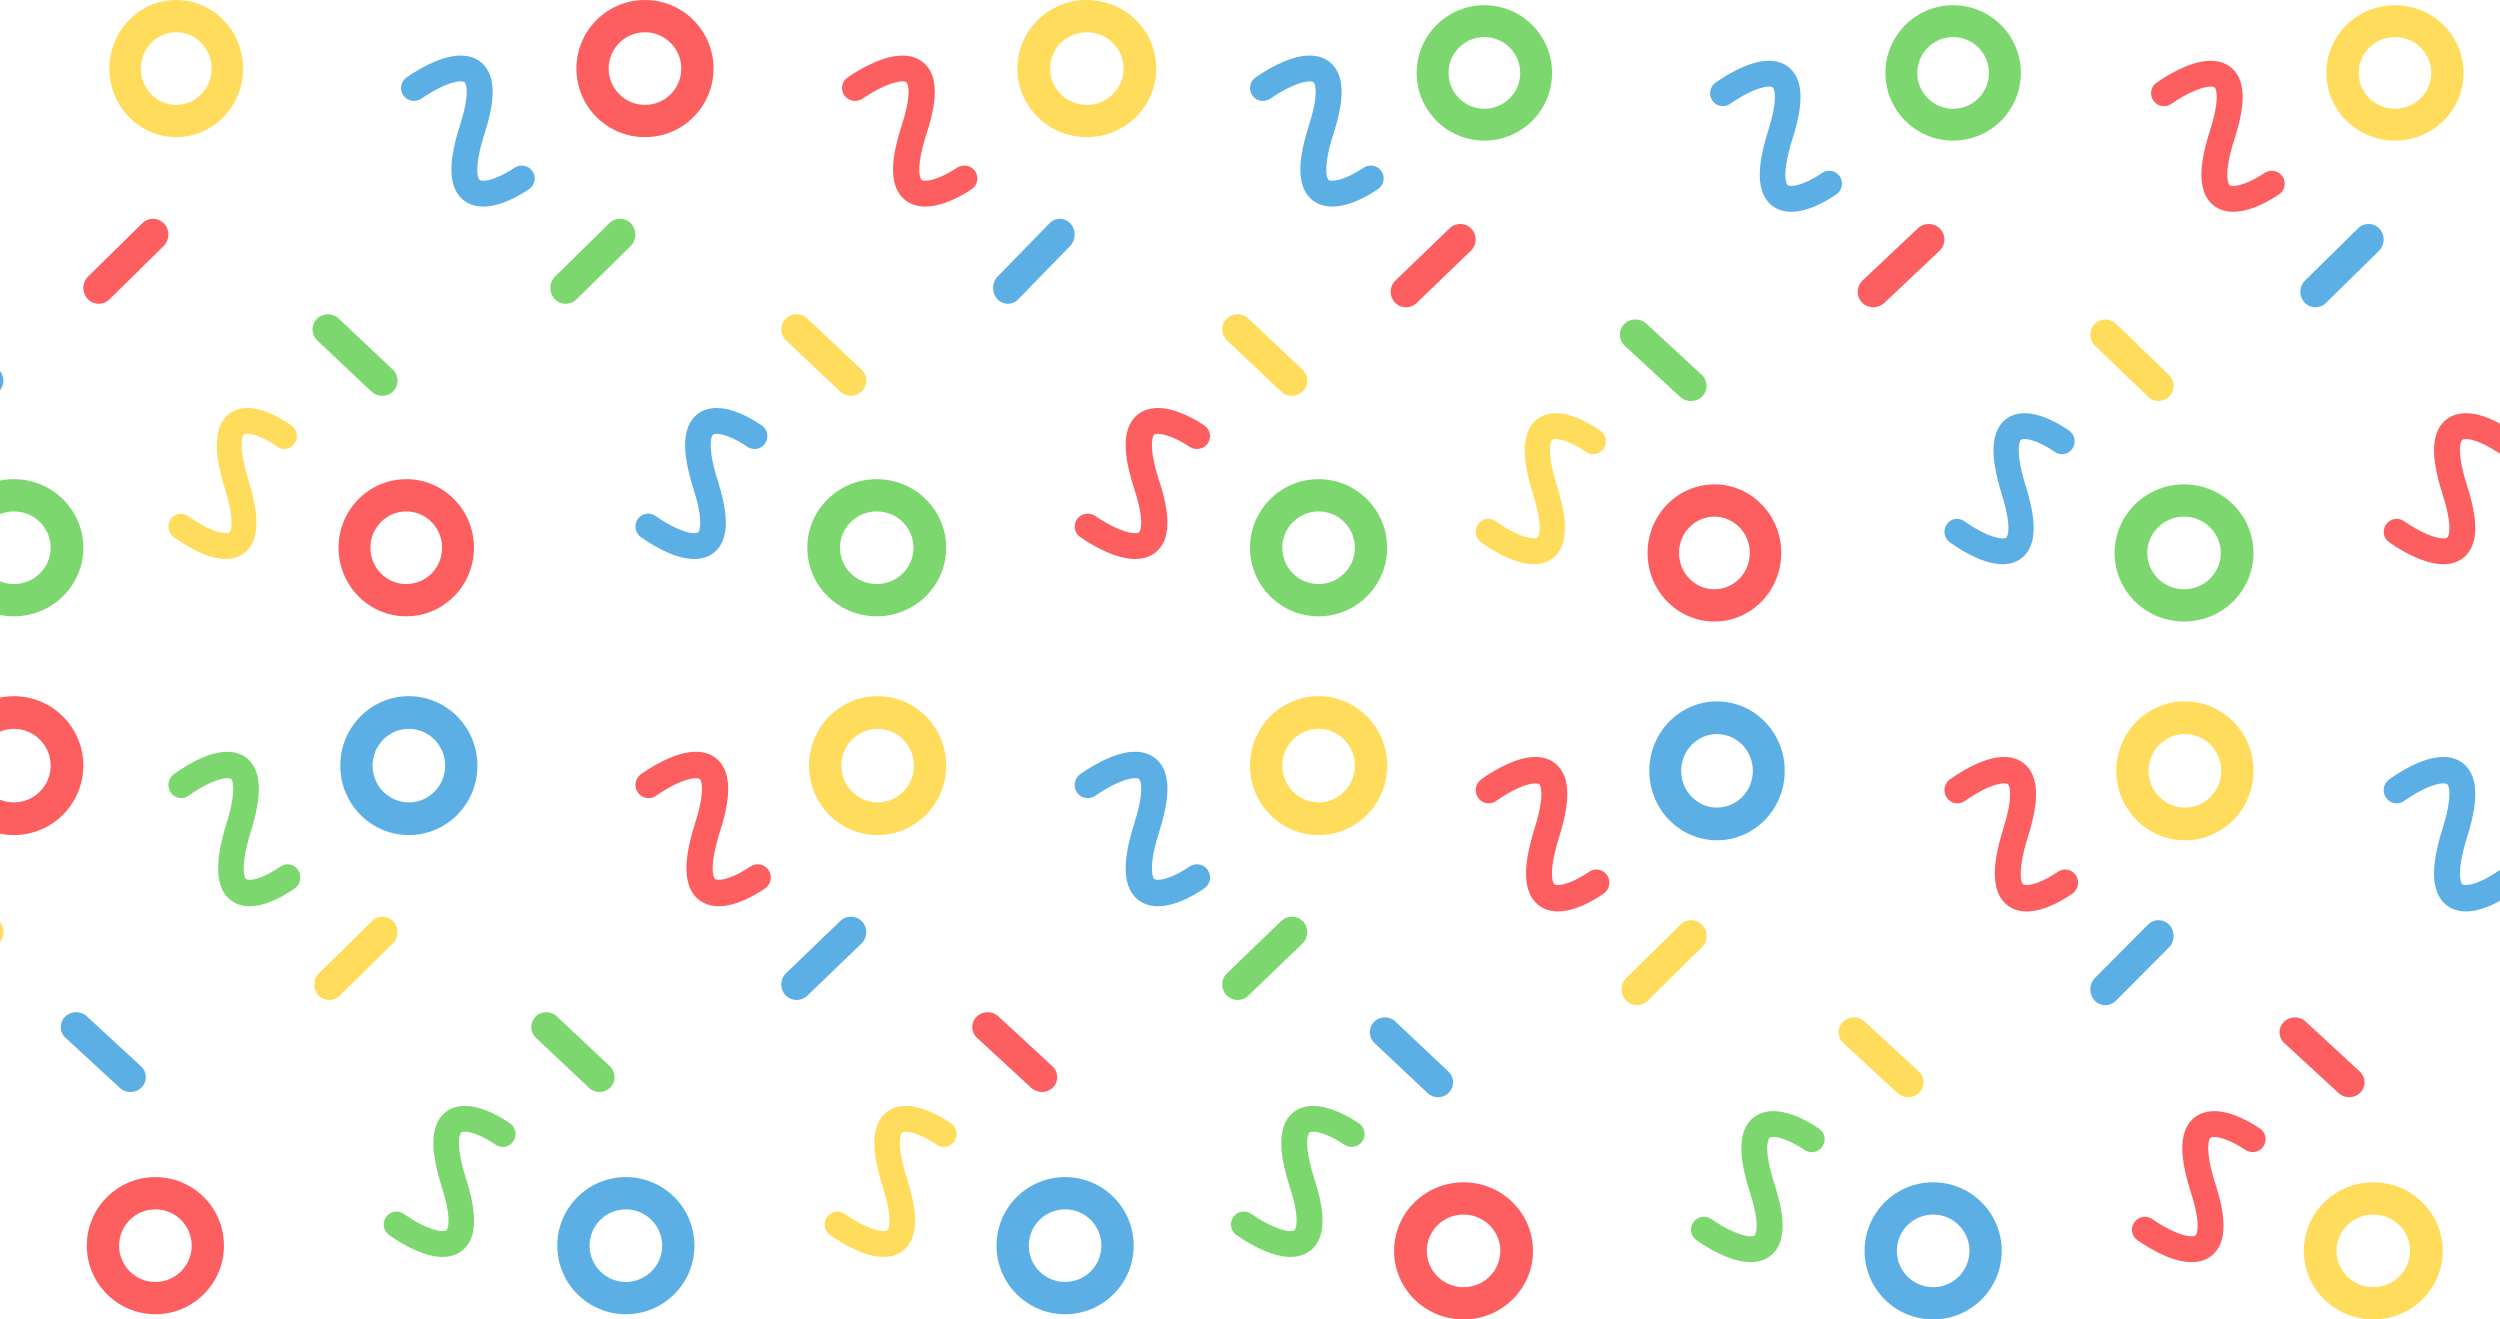 <svg width="1440" height="760" viewBox="0 0 1440 760" fill="none" xmlns="http://www.w3.org/2000/svg">
<path fill-rule="evenodd" clip-rule="evenodd" d="M50.455 172.177C53.838 175.822 59.45 175.955 62.991 172.473L94.258 141.728C97.799 138.246 97.927 132.468 94.545 128.823C91.162 125.178 85.55 125.045 82.009 128.527L50.742 159.272C47.201 162.754 47.073 168.532 50.455 172.177Z" fill="#FD5F60"/>
<path fill-rule="evenodd" clip-rule="evenodd" d="M101.5 60.412C90.243 60.412 81.118 51.049 81.118 39.5C81.118 27.951 90.243 18.588 101.5 18.588C112.757 18.588 121.882 27.951 121.882 39.5C121.882 51.049 112.757 60.412 101.5 60.412ZM63 39.5C63 61.315 80.237 79 101.5 79C122.763 79 140 61.315 140 39.5C140 17.685 122.763 0 101.5 0C80.237 0 63 17.685 63 39.5Z" fill="#FFDC5B"/>
<path fill-rule="evenodd" clip-rule="evenodd" d="M319.455 172.177C322.838 175.822 328.45 175.955 331.991 172.473L363.258 141.728C366.799 138.246 366.927 132.468 363.545 128.823C360.162 125.178 354.55 125.045 351.009 128.527L319.742 159.272C316.201 162.754 316.073 168.532 319.455 172.177Z" fill="#7CD86E"/>
<path fill-rule="evenodd" clip-rule="evenodd" d="M289.637 116.811C295.036 114.884 300.365 111.915 304.73 108.959C308.14 106.648 309.026 102.02 306.708 98.62C304.39 95.221 299.746 94.338 296.336 96.648C292.689 99.118 288.495 101.409 284.605 102.797C280.446 104.28 277.899 104.282 276.778 103.908C276.421 103.789 276.238 103.651 276.044 103.378C275.79 103.023 275.299 102.099 275.062 100.087C274.567 95.88 275.365 88.55 279.177 76.702C283.199 64.197 284.645 54.388 283.264 47.043C282.545 43.215 280.996 39.737 278.342 37.03C275.662 34.295 272.36 32.864 269.055 32.301C262.847 31.243 256.105 33.137 250.527 35.458C244.699 37.883 238.927 41.294 234.178 44.615C230.803 46.976 229.987 51.618 232.355 54.982C234.724 58.347 239.381 59.16 242.756 56.799C246.874 53.919 251.695 51.101 256.279 49.194C261.113 47.183 264.603 46.643 266.538 46.973C267.305 47.103 267.553 47.321 267.661 47.432C267.796 47.57 268.276 48.134 268.586 49.784C269.265 53.395 268.774 60.289 264.957 72.157C260.928 84.682 259.362 94.443 260.231 101.822C260.676 105.603 261.799 109.096 263.873 112.004C266.007 114.994 268.865 116.966 272.045 118.025C277.997 120.008 284.505 118.641 289.637 116.811Z" fill="#5BAFE4"/>
<path fill-rule="evenodd" clip-rule="evenodd" d="M371.5 60.412C359.951 60.412 350.588 51.049 350.588 39.5C350.588 27.951 359.951 18.588 371.5 18.588C383.049 18.588 392.412 27.951 392.412 39.5C392.412 51.049 383.049 60.412 371.5 60.412ZM332 39.5C332 61.315 349.685 79 371.5 79C393.315 79 411 61.315 411 39.5C411 17.685 393.315 0 371.5 0C349.685 0 332 17.685 332 39.5Z" fill="#FD5F60"/>
<path fill-rule="evenodd" clip-rule="evenodd" d="M574.355 172.177C577.599 175.822 582.983 175.955 586.379 172.473L616.37 141.728C619.766 138.246 619.89 132.468 616.645 128.823C613.401 125.178 608.017 125.045 604.621 128.527L574.63 159.272C571.234 162.754 571.11 168.532 574.355 172.177Z" fill="#5BAFE4"/>
<path fill-rule="evenodd" clip-rule="evenodd" d="M544.398 116.811C549.868 114.884 555.266 111.915 559.687 108.959C563.142 106.648 564.039 102.02 561.691 98.62C559.343 95.221 554.639 94.338 551.184 96.648C547.49 99.118 543.241 101.409 539.301 102.797C535.089 104.28 532.509 104.282 531.373 103.908C531.011 103.789 530.826 103.651 530.629 103.378C530.372 103.023 529.874 102.099 529.634 100.087C529.133 95.88 529.942 88.55 533.802 76.702C537.877 64.197 539.341 54.388 537.943 47.043C537.214 43.215 535.645 39.737 532.957 37.03C530.242 34.295 526.897 32.864 523.549 32.301C517.26 31.243 510.431 33.137 504.781 35.458C498.877 37.883 493.03 41.294 488.219 44.615C484.8 46.976 483.973 51.618 486.373 54.982C488.772 58.347 493.49 59.16 496.909 56.799C501.08 53.919 505.964 51.101 510.607 49.194C515.504 47.183 519.04 46.643 521 46.973C521.777 47.103 522.027 47.321 522.137 47.432C522.274 47.57 522.76 48.134 523.075 49.784C523.762 53.395 523.265 60.289 519.398 72.157C515.317 84.682 513.73 94.443 514.61 101.822C515.061 105.603 516.199 109.096 518.3 112.004C520.461 114.994 523.357 116.966 526.578 118.025C532.608 120.008 539.2 118.641 544.398 116.811Z" fill="#FD5F60"/>
<path fill-rule="evenodd" clip-rule="evenodd" d="M626 60.412C614.305 60.412 604.824 51.049 604.824 39.5C604.824 27.951 614.305 18.588 626 18.588C637.695 18.588 647.176 27.951 647.176 39.5C647.176 51.049 637.695 60.412 626 60.412ZM586 39.5C586 61.315 603.909 79 626 79C648.091 79 666 61.315 666 39.5C666 17.685 648.091 0 626 0C603.909 0 586 17.685 586 39.5Z" fill="#FFDC5B"/>
<path fill-rule="evenodd" clip-rule="evenodd" d="M182.455 183.708C185.838 180.211 191.45 180.084 194.991 183.424L226.258 212.914C229.799 216.254 229.927 221.796 226.545 225.292C223.162 228.789 217.55 228.916 214.009 225.576L182.742 196.086C179.201 192.746 179.073 187.204 182.455 183.708Z" fill="#7CD86E"/>
<path fill-rule="evenodd" clip-rule="evenodd" d="M153.352 237.189C158.541 239.116 163.663 242.085 167.857 245.041C171.135 247.352 171.986 251.98 169.758 255.38C167.531 258.779 163.068 259.662 159.79 257.352C156.286 254.882 152.255 252.591 148.516 251.203C144.52 249.72 142.072 249.718 140.995 250.092C140.651 250.211 140.476 250.349 140.289 250.622C140.045 250.977 139.573 251.901 139.345 253.913C138.869 258.12 139.637 265.45 143.3 277.298C147.165 289.803 148.555 299.612 147.228 306.957C146.536 310.785 145.048 314.263 142.498 316.97C139.922 319.705 136.748 321.136 133.572 321.699C127.606 322.757 121.127 320.863 115.766 318.542C110.165 316.118 104.618 312.706 100.054 309.385C96.81 307.024 96.026 302.382 98.303 299.018C100.579 295.653 105.054 294.84 108.298 297.201C112.256 300.081 116.889 302.899 121.294 304.806C125.94 306.817 129.294 307.357 131.154 307.027C131.891 306.897 132.129 306.679 132.233 306.568C132.363 306.43 132.824 305.866 133.122 304.216C133.774 300.605 133.302 293.711 129.634 281.843C125.762 269.318 124.257 259.557 125.092 252.178C125.52 248.397 126.599 244.904 128.592 241.996C130.643 239.006 133.39 237.034 136.445 235.975C142.166 233.992 148.421 235.359 153.352 237.189Z" fill="#FFDC5B"/>
<path fill-rule="evenodd" clip-rule="evenodd" d="M234 294.588C222.597 294.588 213.353 303.951 213.353 315.5C213.353 327.049 222.597 336.412 234 336.412C245.403 336.412 254.647 327.049 254.647 315.5C254.647 303.951 245.403 294.588 234 294.588ZM195 315.5C195 293.685 212.461 276 234 276C255.539 276 273 293.685 273 315.5C273 337.315 255.539 355 234 355C212.461 355 195 337.315 195 315.5Z" fill="#FD5F60"/>
<path fill-rule="evenodd" clip-rule="evenodd" d="M452.455 183.708C455.838 180.211 461.45 180.084 464.991 183.424L496.258 212.914C499.799 216.254 499.927 221.796 496.545 225.292C493.162 228.789 487.55 228.916 484.009 225.576L452.742 196.086C449.201 192.746 449.073 187.204 452.455 183.708Z" fill="#FFDC5B"/>
<path fill-rule="evenodd" clip-rule="evenodd" d="M423.875 237.189C429.205 239.116 434.464 242.085 438.772 245.041C442.138 247.352 443.013 251.98 440.725 255.38C438.437 258.779 433.854 259.662 430.487 257.352C426.888 254.882 422.748 252.591 418.908 251.203C414.804 249.72 412.29 249.718 411.184 250.092C410.831 250.211 410.651 250.349 410.459 250.622C410.208 250.977 409.724 251.901 409.49 253.913C409.001 258.12 409.789 265.45 413.551 277.298C417.521 289.803 418.948 299.612 417.585 306.957C416.875 310.785 415.347 314.263 412.728 316.97C410.082 319.705 406.823 321.136 403.561 321.699C397.433 322.757 390.779 320.863 385.274 318.542C379.521 316.118 373.824 312.706 369.137 309.385C365.805 307.024 365 302.382 367.338 299.018C369.676 295.653 374.272 294.84 377.603 297.201C381.668 300.081 386.427 302.899 390.951 304.806C395.722 306.817 399.167 307.357 401.077 307.027C401.834 306.897 402.078 306.679 402.185 306.568C402.318 306.43 402.792 305.866 403.098 304.216C403.768 300.605 403.284 293.711 399.516 281.843C395.539 269.318 393.994 259.557 394.851 252.178C395.291 248.397 396.399 244.904 398.446 241.996C400.552 239.006 403.374 237.034 406.512 235.975C412.387 233.992 418.811 235.359 423.875 237.189Z" fill="#5BAFE4"/>
<path fill-rule="evenodd" clip-rule="evenodd" d="M505 294.588C493.305 294.588 483.824 303.951 483.824 315.5C483.824 327.049 493.305 336.412 505 336.412C516.695 336.412 526.176 327.049 526.176 315.5C526.176 303.951 516.695 294.588 505 294.588ZM465 315.5C465 293.685 482.909 276 505 276C527.091 276 545 293.685 545 315.5C545 337.315 527.091 355 505 355C482.909 355 465 337.315 465 315.5Z" fill="#7CD86E"/>
<path fill-rule="evenodd" clip-rule="evenodd" d="M706.455 183.708C709.838 180.211 715.45 180.084 718.991 183.424L750.258 212.914C753.799 216.254 753.927 221.796 750.545 225.292C747.162 228.789 741.55 228.916 738.009 225.576L706.742 196.086C703.201 192.746 703.073 187.204 706.455 183.708Z" fill="#FFDC5B"/>
<path fill-rule="evenodd" clip-rule="evenodd" d="M678.398 237.189C683.868 239.116 689.266 242.085 693.687 245.041C697.142 247.352 698.039 251.98 695.691 255.38C693.343 258.779 688.639 259.662 685.184 257.352C681.49 254.882 677.241 252.591 673.301 251.203C669.089 249.72 666.509 249.718 665.373 250.092C665.011 250.211 664.826 250.349 664.629 250.622C664.372 250.977 663.874 251.901 663.634 253.913C663.133 258.12 663.942 265.45 667.802 277.298C671.877 289.803 673.341 299.612 671.943 306.957C671.214 310.785 669.645 314.263 666.957 316.97C664.242 319.705 660.897 321.136 657.549 321.699C651.26 322.757 644.431 320.863 638.781 318.542C632.877 316.118 627.03 312.706 622.219 309.385C618.8 307.024 617.973 302.382 620.373 299.018C622.772 295.653 627.49 294.84 630.909 297.201C635.08 300.081 639.964 302.899 644.607 304.806C649.504 306.817 653.04 307.357 655 307.027C655.777 306.897 656.027 306.679 656.137 306.568C656.274 306.43 656.76 305.866 657.075 304.216C657.762 300.605 657.265 293.711 653.398 281.843C649.317 269.318 647.73 259.557 648.61 252.178C649.061 248.397 650.199 244.904 652.3 241.996C654.461 239.006 657.357 237.034 660.578 235.975C666.608 233.992 673.2 235.359 678.398 237.189Z" fill="#FD5F60"/>
<path fill-rule="evenodd" clip-rule="evenodd" d="M759.5 294.588C747.951 294.588 738.588 303.951 738.588 315.5C738.588 327.049 747.951 336.412 759.5 336.412C771.049 336.412 780.412 327.049 780.412 315.5C780.412 303.951 771.049 294.588 759.5 294.588ZM720 315.5C720 293.685 737.685 276 759.5 276C781.315 276 799 293.685 799 315.5C799 337.315 781.315 355 759.5 355C737.685 355 720 337.315 720 315.5Z" fill="#7CD86E"/>
<path fill-rule="evenodd" clip-rule="evenodd" d="M183.405 573.235C186.718 576.806 192.216 576.935 195.685 573.524L226.314 543.407C229.783 539.996 229.908 534.336 226.595 530.765C223.282 527.194 217.784 527.065 214.315 530.476L183.686 560.593C180.217 564.004 180.092 569.664 183.405 573.235Z" fill="#FFDC5B"/>
<path fill-rule="evenodd" clip-rule="evenodd" d="M154.875 519.76C160.205 517.79 165.464 514.752 169.772 511.728C173.138 509.364 174.013 504.629 171.725 501.152C169.437 497.674 164.854 496.771 161.487 499.134C157.888 501.661 153.748 504.004 149.908 505.424C145.804 506.942 143.29 506.943 142.184 506.561C141.831 506.439 141.651 506.298 141.459 506.019C141.208 505.655 140.724 504.71 140.49 502.652C140.001 498.348 140.789 490.85 144.551 478.729C148.521 465.937 149.948 455.903 148.585 448.389C147.875 444.473 146.347 440.915 143.728 438.146C141.082 435.348 137.823 433.884 134.561 433.308C128.433 432.226 121.779 434.163 116.274 436.537C110.521 439.018 104.824 442.507 100.137 445.905C96.805 448.32 96 453.069 98.338 456.51C100.676 459.952 105.272 460.784 108.603 458.369C112.668 455.422 117.427 452.54 121.951 450.589C126.722 448.532 130.167 447.979 132.077 448.317C132.834 448.45 133.078 448.674 133.185 448.787C133.318 448.928 133.792 449.504 134.098 451.193C134.768 454.886 134.284 461.939 130.516 474.08C126.539 486.893 124.994 496.878 125.851 504.427C126.291 508.295 127.399 511.868 129.446 514.843C131.552 517.902 134.374 519.919 137.512 521.003C143.387 523.031 149.811 521.633 154.875 519.76Z" fill="#7CD86E"/>
<path fill-rule="evenodd" clip-rule="evenodd" d="M235.5 462.176C223.951 462.176 214.588 452.695 214.588 441C214.588 429.305 223.951 419.824 235.5 419.824C247.049 419.824 256.412 429.305 256.412 441C256.412 452.695 247.049 462.176 235.5 462.176ZM196 441C196 463.091 213.685 481 235.5 481C257.315 481 275 463.091 275 441C275 418.909 257.315 401 235.5 401C213.685 401 196 418.909 196 441Z" fill="#5BAFE4"/>
<path fill-rule="evenodd" clip-rule="evenodd" d="M452.455 573.235C455.838 576.806 461.45 576.935 464.991 573.524L496.258 543.407C499.799 539.996 499.927 534.336 496.545 530.765C493.162 527.194 487.55 527.065 484.009 530.476L452.742 560.593C449.201 564.004 449.073 569.664 452.455 573.235Z" fill="#5BAFE4"/>
<path fill-rule="evenodd" clip-rule="evenodd" d="M425.398 519.76C430.868 517.79 436.266 514.752 440.687 511.728C444.142 509.364 445.039 504.629 442.691 501.152C440.343 497.674 435.639 496.771 432.184 499.134C428.49 501.661 424.241 504.004 420.301 505.424C416.089 506.942 413.509 506.943 412.373 506.561C412.011 506.439 411.826 506.298 411.629 506.019C411.372 505.655 410.874 504.71 410.634 502.652C410.133 498.348 410.942 490.85 414.802 478.729C418.877 465.937 420.341 455.903 418.943 448.389C418.214 444.473 416.645 440.915 413.957 438.146C411.242 435.348 407.897 433.884 404.549 433.308C398.26 432.226 391.431 434.163 385.781 436.537C379.877 439.018 374.03 442.507 369.219 445.905C365.8 448.32 364.973 453.069 367.373 456.51C369.772 459.952 374.49 460.784 377.909 458.369C382.08 455.422 386.964 452.54 391.607 450.589C396.504 448.532 400.04 447.979 402 448.317C402.777 448.45 403.027 448.674 403.137 448.787C403.274 448.928 403.76 449.504 404.075 451.193C404.762 454.886 404.265 461.939 400.398 474.08C396.317 486.893 394.73 496.878 395.61 504.427C396.061 508.295 397.199 511.868 399.3 514.843C401.461 517.902 404.357 519.919 407.578 521.003C413.608 523.031 420.2 521.633 425.398 519.76Z" fill="#FD5F60"/>
<path fill-rule="evenodd" clip-rule="evenodd" d="M505.5 462.176C493.951 462.176 484.588 452.695 484.588 441C484.588 429.305 493.951 419.824 505.5 419.824C517.049 419.824 526.412 429.305 526.412 441C526.412 452.695 517.049 462.176 505.5 462.176ZM466 441C466 463.091 483.685 481 505.5 481C527.315 481 545 463.091 545 441C545 418.909 527.315 401 505.5 401C483.685 401 466 418.909 466 441Z" fill="#FFDC5B"/>
<path fill-rule="evenodd" clip-rule="evenodd" d="M706.455 573.235C709.838 576.806 715.45 576.935 718.991 573.524L750.258 543.407C753.799 539.996 753.927 534.336 750.545 530.765C747.162 527.194 741.55 527.065 738.009 530.476L706.742 560.593C703.201 564.004 703.073 569.664 706.455 573.235Z" fill="#7CD86E"/>
<path fill-rule="evenodd" clip-rule="evenodd" d="M678.398 519.76C683.868 517.79 689.266 514.752 693.687 511.728C697.142 509.364 698.039 504.629 695.691 501.152C693.343 497.674 688.639 496.771 685.184 499.134C681.49 501.661 677.241 504.004 673.301 505.424C669.089 506.942 666.509 506.943 665.373 506.561C665.011 506.439 664.826 506.298 664.629 506.019C664.372 505.655 663.874 504.71 663.634 502.652C663.133 498.348 663.942 490.85 667.802 478.729C671.877 465.937 673.341 455.903 671.943 448.389C671.214 444.473 669.645 440.915 666.957 438.146C664.242 435.348 660.897 433.884 657.549 433.308C651.26 432.226 644.431 434.163 638.781 436.537C632.877 439.018 627.03 442.507 622.219 445.905C618.8 448.32 617.973 453.069 620.373 456.51C622.772 459.952 627.49 460.784 630.909 458.369C635.08 455.422 639.964 452.54 644.607 450.589C649.504 448.532 653.04 447.979 655 448.317C655.777 448.45 656.027 448.674 656.137 448.787C656.274 448.928 656.76 449.504 657.075 451.193C657.762 454.886 657.265 461.939 653.398 474.08C649.317 486.893 647.73 496.878 648.61 504.427C649.061 508.295 650.199 511.868 652.3 514.843C654.461 517.902 657.357 519.919 660.578 521.003C666.608 523.031 673.2 521.633 678.398 519.76Z" fill="#5BAFE4"/>
<path fill-rule="evenodd" clip-rule="evenodd" d="M759.5 462.176C747.951 462.176 738.588 452.695 738.588 441C738.588 429.305 747.951 419.824 759.5 419.824C771.049 419.824 780.412 429.305 780.412 441C780.412 452.695 771.049 462.176 759.5 462.176ZM720 441C720 463.091 737.685 481 759.5 481C781.315 481 799 463.091 799 441C799 418.909 781.315 401 759.5 401C737.685 401 720 418.909 720 441Z" fill="#FFDC5B"/>
<path fill-rule="evenodd" clip-rule="evenodd" d="M-44.545 183.708C-41.162 180.211 -35.55 180.084 -32.009 183.424L-0.742 212.914C2.799 216.254 2.927 221.796 -0.455 225.292C-3.838 228.789 -9.45 228.916 -12.991 225.576L-44.258 196.086C-47.799 192.746 -47.927 187.204 -44.545 183.708Z" fill="#5BAFE4"/>
<path fill-rule="evenodd" clip-rule="evenodd" d="M8 294.588C-3.695 294.588 -13.177 303.951 -13.177 315.5C-13.177 327.049 -3.695 336.412 8 336.412C19.695 336.412 29.177 327.049 29.177 315.5C29.177 303.951 19.695 294.588 8 294.588ZM-32 315.5C-32 293.685 -14.091 276 8 276C30.091 276 48 293.685 48 315.5C48 337.315 30.091 355 8 355C-14.091 355 -32 337.315 -32 315.5Z" fill="#7CD86E"/>
<path fill-rule="evenodd" clip-rule="evenodd" d="M-44.545 573.235C-41.162 576.806 -35.55 576.935 -32.009 573.524L-0.742 543.407C2.799 539.996 2.927 534.336 -0.455 530.765C-3.838 527.194 -9.45 527.065 -12.991 530.476L-44.258 560.593C-47.799 564.004 -47.927 569.664 -44.545 573.235Z" fill="#FFDC5B"/>
<path fill-rule="evenodd" clip-rule="evenodd" d="M8 462.176C-3.695 462.176 -13.177 452.695 -13.177 441C-13.177 429.305 -3.695 419.824 8 419.824C19.695 419.824 29.177 429.305 29.177 441C29.177 452.695 19.695 462.176 8 462.176ZM-32 441C-32 463.091 -14.091 481 8 481C30.091 481 48 463.091 48 441C48 418.909 30.091 401 8 401C-14.091 401 -32 418.909 -32 441Z" fill="#FD5F60"/>
<path fill-rule="evenodd" clip-rule="evenodd" d="M37.455 585.65C40.838 582.228 46.45 582.104 49.991 585.373L81.258 614.235C84.799 617.504 84.927 622.928 81.545 626.35C78.162 629.772 72.55 629.896 69.009 626.627L37.742 597.765C34.201 594.496 34.073 589.072 37.455 585.65Z" fill="#5BAFE4"/>
<path fill-rule="evenodd" clip-rule="evenodd" d="M89.5 696.588C77.951 696.588 68.588 705.951 68.588 717.5C68.588 729.049 77.951 738.412 89.5 738.412C101.049 738.412 110.412 729.049 110.412 717.5C110.412 705.951 101.049 696.588 89.5 696.588ZM50 717.5C50 695.685 67.685 678 89.5 678C111.315 678 129 695.685 129 717.5C129 739.315 111.315 757 89.5 757C67.685 757 50 739.315 50 717.5Z" fill="#FD5F60"/>
<path fill-rule="evenodd" clip-rule="evenodd" d="M308.405 585.65C311.718 582.228 317.216 582.104 320.685 585.373L351.314 614.235C354.783 617.504 354.908 622.928 351.595 626.35C348.282 629.772 342.784 629.896 339.315 626.627L308.686 597.765C305.217 594.496 305.092 589.072 308.405 585.65Z" fill="#7CD86E"/>
<path fill-rule="evenodd" clip-rule="evenodd" d="M278.875 639.189C284.205 641.116 289.464 644.085 293.772 647.041C297.138 649.352 298.013 653.98 295.725 657.38C293.437 660.779 288.854 661.662 285.487 659.352C281.888 656.882 277.748 654.591 273.908 653.203C269.804 651.72 267.29 651.718 266.184 652.092C265.831 652.211 265.651 652.349 265.459 652.622C265.208 652.977 264.724 653.901 264.49 655.913C264.001 660.12 264.789 667.45 268.551 679.298C272.521 691.803 273.948 701.612 272.585 708.957C271.875 712.785 270.347 716.263 267.728 718.97C265.082 721.705 261.823 723.136 258.561 723.699C252.433 724.757 245.779 722.863 240.274 720.542C234.521 718.118 228.824 714.706 224.137 711.385C220.805 709.024 220 704.382 222.338 701.018C224.676 697.653 229.272 696.84 232.603 699.201C236.668 702.081 241.427 704.899 245.951 706.806C250.722 708.817 254.167 709.357 256.077 709.027C256.834 708.897 257.078 708.679 257.185 708.568C257.318 708.43 257.792 707.866 258.098 706.216C258.768 702.605 258.284 695.711 254.516 683.843C250.539 671.318 248.994 661.557 249.851 654.178C250.291 650.397 251.399 646.904 253.446 643.996C255.552 641.006 258.374 639.034 261.512 637.975C267.387 635.992 273.811 637.359 278.875 639.189Z" fill="#7CD86E"/>
<path fill-rule="evenodd" clip-rule="evenodd" d="M778.637 116.811C784.036 114.884 789.365 111.915 793.73 108.959C797.14 106.648 798.026 102.02 795.708 98.62C793.39 95.221 788.746 94.338 785.336 96.648C781.689 99.118 777.495 101.409 773.605 102.797C769.446 104.28 766.899 104.282 765.778 103.908C765.421 103.789 765.238 103.651 765.044 103.378C764.79 103.023 764.299 102.099 764.062 100.087C763.567 95.88 764.365 88.55 768.177 76.702C772.199 64.197 773.645 54.388 772.264 47.043C771.545 43.215 769.996 39.737 767.342 37.03C764.662 34.295 761.36 32.864 758.055 32.301C751.847 31.243 745.105 33.137 739.527 35.458C733.699 37.883 727.927 41.294 723.178 44.615C719.803 46.976 718.987 51.618 721.355 54.982C723.724 58.347 728.381 59.16 731.756 56.799C735.874 53.919 740.695 51.101 745.279 49.194C750.113 47.183 753.603 46.643 755.538 46.973C756.305 47.103 756.553 47.321 756.661 47.432C756.796 47.57 757.276 48.134 757.586 49.784C758.265 53.395 757.774 60.289 753.957 72.157C749.928 84.682 748.362 94.443 749.231 101.822C749.676 105.603 750.799 109.096 752.873 112.004C755.007 114.994 757.865 116.966 761.045 118.025C766.997 120.008 773.505 118.641 778.637 116.811Z" fill="#5BAFE4"/>
<path fill-rule="evenodd" clip-rule="evenodd" d="M767.637 639.189C773.036 641.116 778.365 644.085 782.73 647.041C786.14 649.352 787.026 653.98 784.708 657.38C782.39 660.779 777.746 661.662 774.336 659.352C770.689 656.882 766.495 654.591 762.605 653.203C758.446 651.72 755.899 651.718 754.778 652.092C754.421 652.211 754.238 652.349 754.044 652.622C753.79 652.977 753.299 653.901 753.062 655.913C752.567 660.12 753.365 667.45 757.177 679.298C761.199 691.803 762.645 701.612 761.264 708.957C760.545 712.785 758.996 716.263 756.342 718.97C753.662 721.705 750.36 723.136 747.055 723.699C740.847 724.757 734.105 722.863 728.527 720.542C722.699 718.118 716.927 714.706 712.178 711.385C708.803 709.024 707.987 704.382 710.355 701.018C712.724 697.653 717.381 696.84 720.756 699.201C724.874 702.081 729.695 704.899 734.279 706.806C739.113 708.817 742.603 709.357 744.538 709.027C745.305 708.897 745.553 708.679 745.661 708.568C745.796 708.43 746.276 707.866 746.586 706.216C747.265 702.605 746.774 695.711 742.957 683.843C738.928 671.318 737.362 661.557 738.231 654.178C738.676 650.397 739.799 646.904 741.873 643.996C744.007 641.006 746.865 639.034 750.045 637.975C755.997 635.992 762.505 637.359 767.637 639.189Z" fill="#7CD86E"/>
<path fill-rule="evenodd" clip-rule="evenodd" d="M360.5 696.588C348.951 696.588 339.588 705.951 339.588 717.5C339.588 729.049 348.951 738.412 360.5 738.412C372.049 738.412 381.412 729.049 381.412 717.5C381.412 705.951 372.049 696.588 360.5 696.588ZM321 717.5C321 695.685 338.685 678 360.5 678C382.315 678 400 695.685 400 717.5C400 739.315 382.315 757 360.5 757C338.685 757 321 739.315 321 717.5Z" fill="#5BAFE4"/>
<path fill-rule="evenodd" clip-rule="evenodd" d="M562.455 585.65C565.838 582.228 571.45 582.104 574.991 585.373L606.258 614.235C609.799 617.504 609.927 622.928 606.545 626.35C603.162 629.772 597.55 629.896 594.009 626.627L562.742 597.765C559.201 594.496 559.073 589.072 562.455 585.65Z" fill="#FD5F60"/>
<path fill-rule="evenodd" clip-rule="evenodd" d="M532.875 639.189C538.205 641.116 543.464 644.085 547.772 647.041C551.138 649.352 552.013 653.98 549.725 657.38C547.437 660.779 542.854 661.662 539.487 659.352C535.888 656.882 531.748 654.591 527.908 653.203C523.804 651.72 521.29 651.718 520.184 652.092C519.831 652.211 519.651 652.349 519.459 652.622C519.208 652.977 518.724 653.901 518.49 655.913C518.001 660.12 518.789 667.45 522.551 679.298C526.521 691.803 527.948 701.612 526.585 708.957C525.875 712.785 524.347 716.263 521.728 718.97C519.082 721.705 515.823 723.136 512.561 723.699C506.433 724.757 499.779 722.863 494.274 720.542C488.521 718.118 482.824 714.706 478.137 711.385C474.805 709.024 474 704.382 476.338 701.018C478.676 697.653 483.272 696.84 486.603 699.201C490.668 702.081 495.427 704.899 499.951 706.806C504.722 708.817 508.167 709.357 510.077 709.027C510.834 708.897 511.078 708.679 511.185 708.568C511.318 708.43 511.792 707.866 512.098 706.216C512.768 702.605 512.284 695.711 508.516 683.843C504.539 671.318 502.994 661.557 503.851 654.178C504.291 650.397 505.399 646.904 507.446 643.996C509.552 641.006 512.374 639.034 515.512 637.975C521.387 635.992 527.811 637.359 532.875 639.189Z" fill="#FFDC5B"/>
<path fill-rule="evenodd" clip-rule="evenodd" d="M613.5 696.588C601.951 696.588 592.588 705.951 592.588 717.5C592.588 729.049 601.951 738.412 613.5 738.412C625.049 738.412 634.412 729.049 634.412 717.5C634.412 705.951 625.049 696.588 613.5 696.588ZM574 717.5C574 695.685 591.685 678 613.5 678C635.315 678 653 695.685 653 717.5C653 739.315 635.315 757 613.5 757C591.685 757 574 739.315 574 717.5Z" fill="#5BAFE4"/>
<path fill-rule="evenodd" clip-rule="evenodd" d="M803.455 174.235C806.838 177.806 812.45 177.935 815.991 174.524L847.258 144.407C850.799 140.996 850.927 135.336 847.545 131.765C844.162 128.194 838.55 128.065 835.009 131.476L803.742 161.593C800.201 165.004 800.073 170.664 803.455 174.235Z" fill="#FD5F60"/>
<path fill-rule="evenodd" clip-rule="evenodd" d="M855 62.647C843.597 62.647 834.353 53.403 834.353 42C834.353 30.597 843.597 21.353 855 21.353C866.403 21.353 875.647 30.597 875.647 42C875.647 53.403 866.403 62.647 855 62.647ZM816 42C816 63.539 833.461 81 855 81C876.539 81 894 63.539 894 42C894 20.461 876.539 3 855 3C833.461 3 816 20.461 816 42Z" fill="#7CD86E"/>
<path fill-rule="evenodd" clip-rule="evenodd" d="M1072.51 174.235C1075.96 177.806 1081.68 177.935 1085.3 174.524L1117.2 144.407C1120.82 140.996 1120.95 135.336 1117.49 131.765C1114.04 128.194 1108.32 128.065 1104.7 131.476L1072.8 161.593C1069.18 165.004 1069.05 170.664 1072.51 174.235Z" fill="#FD5F60"/>
<path fill-rule="evenodd" clip-rule="evenodd" d="M1042.88 119.811C1048.2 117.884 1053.46 114.915 1057.77 111.959C1061.14 109.648 1062.01 105.02 1059.72 101.62C1057.44 98.221 1052.85 97.338 1049.49 99.648C1045.89 102.118 1041.75 104.409 1037.91 105.797C1033.8 107.28 1031.29 107.282 1030.18 106.908C1029.83 106.789 1029.65 106.651 1029.46 106.378C1029.21 106.023 1028.72 105.099 1028.49 103.087C1028 98.88 1028.79 91.55 1032.55 79.702C1036.52 67.197 1037.95 57.388 1036.59 50.043C1035.88 46.215 1034.35 42.737 1031.73 40.03C1029.08 37.295 1025.82 35.864 1022.56 35.301C1016.43 34.243 1009.78 36.137 1004.27 38.458C998.521 40.883 992.824 44.294 988.137 47.615C984.805 49.976 984 54.618 986.338 57.982C988.676 61.347 993.272 62.16 996.603 59.799C1000.67 56.919 1005.43 54.101 1009.95 52.194C1014.72 50.183 1018.17 49.643 1020.08 49.973C1020.83 50.103 1021.08 50.321 1021.18 50.432C1021.32 50.57 1021.79 51.134 1022.1 52.784C1022.77 56.395 1022.28 63.289 1018.52 75.157C1014.54 87.682 1012.99 97.443 1013.85 104.822C1014.29 108.603 1015.4 112.096 1017.45 115.004C1019.55 117.994 1022.37 119.966 1025.51 121.025C1031.39 123.008 1037.81 121.641 1042.88 119.811Z" fill="#5BAFE4"/>
<path fill-rule="evenodd" clip-rule="evenodd" d="M1125 62.647C1113.6 62.647 1104.35 53.403 1104.35 42C1104.35 30.597 1113.6 21.353 1125 21.353C1136.4 21.353 1145.65 30.597 1145.65 42C1145.65 53.403 1136.4 62.647 1125 62.647ZM1086 42C1086 63.539 1103.46 81 1125 81C1146.54 81 1164 63.539 1164 42C1164 20.461 1146.54 3 1125 3C1103.46 3 1086 20.461 1086 42Z" fill="#7CD86E"/>
<path fill-rule="evenodd" clip-rule="evenodd" d="M1327.4 174.235C1330.72 177.806 1336.22 177.935 1339.69 174.524L1370.31 144.407C1373.78 140.996 1373.91 135.336 1370.6 131.765C1367.28 128.194 1361.78 128.065 1358.31 131.476L1327.69 161.593C1324.22 165.004 1324.09 170.664 1327.4 174.235Z" fill="#5BAFE4"/>
<path fill-rule="evenodd" clip-rule="evenodd" d="M1297.64 119.811C1303.04 117.884 1308.37 114.915 1312.73 111.959C1316.14 109.648 1317.03 105.02 1314.71 101.62C1312.39 98.221 1307.75 97.338 1304.34 99.648C1300.69 102.118 1296.49 104.409 1292.6 105.797C1288.45 107.28 1285.9 107.282 1284.78 106.908C1284.42 106.789 1284.24 106.651 1284.04 106.378C1283.79 106.023 1283.3 105.099 1283.06 103.087C1282.57 98.88 1283.37 91.55 1287.18 79.702C1291.2 67.197 1292.64 57.388 1291.26 50.043C1290.54 46.215 1289 42.737 1286.34 40.03C1283.66 37.295 1280.36 35.864 1277.05 35.301C1270.85 34.243 1264.11 36.137 1258.53 38.458C1252.7 40.883 1246.93 44.294 1242.18 47.615C1238.8 49.976 1237.99 54.618 1240.36 57.982C1242.72 61.347 1247.38 62.16 1250.76 59.799C1254.87 56.919 1259.7 54.101 1264.28 52.194C1269.11 50.183 1272.6 49.643 1274.54 49.973C1275.31 50.103 1275.55 50.321 1275.66 50.432C1275.8 50.57 1276.28 51.134 1276.59 52.784C1277.27 56.395 1276.77 63.289 1272.96 75.157C1268.93 87.682 1267.36 97.443 1268.23 104.822C1268.68 108.603 1269.8 112.096 1271.87 115.004C1274.01 117.994 1276.87 119.966 1280.04 121.025C1286 123.008 1292.51 121.641 1297.64 119.811Z" fill="#FD5F60"/>
<path fill-rule="evenodd" clip-rule="evenodd" d="M1379.5 62.647C1367.95 62.647 1358.59 53.403 1358.59 42C1358.59 30.597 1367.95 21.353 1379.5 21.353C1391.05 21.353 1400.41 30.597 1400.41 42C1400.41 53.403 1391.05 62.647 1379.5 62.647ZM1340 42C1340 63.539 1357.68 81 1379.5 81C1401.32 81 1419 63.539 1419 42C1419 20.461 1401.32 3 1379.5 3C1357.68 3 1340 20.461 1340 42Z" fill="#FFDC5B"/>
<path fill-rule="evenodd" clip-rule="evenodd" d="M935.505 186.708C938.957 183.211 944.684 183.084 948.297 186.424L980.202 215.914C983.815 219.254 983.946 224.796 980.495 228.292C977.043 231.789 971.316 231.916 967.703 228.576L935.798 199.086C932.185 195.746 932.054 190.204 935.505 186.708Z" fill="#7CD86E"/>
<path fill-rule="evenodd" clip-rule="evenodd" d="M907.114 240.189C912.373 242.116 917.563 245.085 921.815 248.041C925.137 250.352 925.999 254.98 923.742 258.38C921.484 261.779 916.961 262.662 913.639 260.352C910.087 257.882 906.001 255.591 902.212 254.203C898.162 252.72 895.681 252.718 894.589 253.092C894.241 253.211 894.063 253.349 893.874 253.622C893.627 253.977 893.148 254.901 892.918 256.913C892.435 261.12 893.213 268.45 896.925 280.298C900.843 292.803 902.251 302.612 900.907 309.957C900.206 313.785 898.698 317.263 896.113 319.97C893.502 322.705 890.286 324.136 887.066 324.699C881.02 325.757 874.453 323.863 869.02 321.542C863.343 319.118 857.721 315.706 853.096 312.385C849.808 310.024 849.013 305.382 851.32 302.018C853.627 298.653 858.163 297.84 861.451 300.201C865.462 303.081 870.158 305.899 874.622 307.806C879.331 309.817 882.73 310.357 884.615 310.027C885.362 309.897 885.603 309.679 885.709 309.568C885.841 309.43 886.308 308.866 886.61 307.216C887.271 303.605 886.793 296.711 883.075 284.843C879.151 272.318 877.625 262.557 878.472 255.178C878.905 251.397 879.999 247.904 882.019 244.996C884.097 242.006 886.882 240.034 889.978 238.975C895.777 236.992 902.116 238.359 907.114 240.189Z" fill="#FFDC5B"/>
<path fill-rule="evenodd" clip-rule="evenodd" d="M987.5 297.588C976.243 297.588 967.118 306.951 967.118 318.5C967.118 330.049 976.243 339.412 987.5 339.412C998.757 339.412 1007.88 330.049 1007.88 318.5C1007.88 306.951 998.757 297.588 987.5 297.588ZM949 318.5C949 296.685 966.237 279 987.5 279C1008.76 279 1026 296.685 1026 318.5C1026 340.315 1008.76 358 987.5 358C966.237 358 949 340.315 949 318.5Z" fill="#FD5F60"/>
<path fill-rule="evenodd" clip-rule="evenodd" d="M1206.4 186.708C1209.72 183.211 1215.22 183.084 1218.69 186.424L1249.31 215.914C1252.78 219.254 1252.91 224.796 1249.6 228.292C1246.28 231.789 1240.78 231.916 1237.31 228.576L1206.69 199.086C1203.22 195.746 1203.09 190.204 1206.4 186.708Z" fill="#FFDC5B"/>
<path fill-rule="evenodd" clip-rule="evenodd" d="M1177.11 240.189C1182.37 242.116 1187.56 245.085 1191.81 248.041C1195.14 250.352 1196 254.98 1193.74 258.38C1191.48 261.779 1186.96 262.662 1183.64 260.352C1180.09 257.882 1176 255.591 1172.21 254.203C1168.16 252.72 1165.68 252.718 1164.59 253.092C1164.24 253.211 1164.06 253.349 1163.87 253.622C1163.63 253.977 1163.15 254.901 1162.92 256.913C1162.44 261.12 1163.21 268.45 1166.93 280.298C1170.84 292.803 1172.25 302.612 1170.91 309.957C1170.21 313.785 1168.7 317.263 1166.11 319.97C1163.5 322.705 1160.29 324.136 1157.07 324.699C1151.02 325.757 1144.45 323.863 1139.02 321.542C1133.34 319.118 1127.72 315.706 1123.1 312.385C1119.81 310.024 1119.01 305.382 1121.32 302.018C1123.63 298.653 1128.16 297.84 1131.45 300.201C1135.46 303.081 1140.16 305.899 1144.62 307.806C1149.33 309.817 1152.73 310.357 1154.62 310.027C1155.36 309.897 1155.6 309.679 1155.71 309.568C1155.84 309.43 1156.31 308.866 1156.61 307.216C1157.27 303.605 1156.79 296.711 1153.07 284.843C1149.15 272.318 1147.63 262.557 1148.47 255.178C1148.91 251.397 1150 247.904 1152.02 244.996C1154.1 242.006 1156.88 240.034 1159.98 238.975C1165.78 236.992 1172.12 238.359 1177.11 240.189Z" fill="#5BAFE4"/>
<path fill-rule="evenodd" clip-rule="evenodd" d="M1258 297.588C1246.3 297.588 1236.82 306.951 1236.82 318.5C1236.82 330.049 1246.3 339.412 1258 339.412C1269.7 339.412 1279.18 330.049 1279.18 318.5C1279.18 306.951 1269.7 297.588 1258 297.588ZM1218 318.5C1218 296.685 1235.91 279 1258 279C1280.09 279 1298 296.685 1298 318.5C1298 340.315 1280.09 358 1258 358C1235.91 358 1218 340.315 1218 318.5Z" fill="#7CD86E"/>
<path fill-rule="evenodd" clip-rule="evenodd" d="M1431.64 240.189C1437.04 242.116 1442.37 245.085 1446.73 248.041C1450.14 250.352 1451.03 254.98 1448.71 258.38C1446.39 261.779 1441.75 262.662 1438.34 260.352C1434.69 257.882 1430.49 255.591 1426.6 254.203C1422.45 252.72 1419.9 252.718 1418.78 253.092C1418.42 253.211 1418.24 253.349 1418.04 253.622C1417.79 253.977 1417.3 254.901 1417.06 256.913C1416.57 261.12 1417.37 268.45 1421.18 280.298C1425.2 292.803 1426.64 302.612 1425.26 309.957C1424.54 313.785 1423 317.263 1420.34 319.97C1417.66 322.705 1414.36 324.136 1411.05 324.699C1404.85 325.757 1398.11 323.863 1392.53 321.542C1386.7 319.118 1380.93 315.706 1376.18 312.385C1372.8 310.024 1371.99 305.382 1374.36 302.018C1376.72 298.653 1381.38 297.84 1384.76 300.201C1388.87 303.081 1393.7 305.899 1398.28 307.806C1403.11 309.817 1406.6 310.357 1408.54 310.027C1409.31 309.897 1409.55 309.679 1409.66 309.568C1409.8 309.43 1410.28 308.866 1410.59 307.216C1411.27 303.605 1410.77 296.711 1406.96 284.843C1402.93 272.318 1401.36 262.557 1402.23 255.178C1402.68 251.397 1403.8 247.904 1405.87 244.996C1408.01 242.006 1410.87 240.034 1414.04 238.975C1420 236.992 1426.51 238.359 1431.64 240.189Z" fill="#FD5F60"/>
<path fill-rule="evenodd" clip-rule="evenodd" d="M936.455 576.177C939.838 579.822 945.45 579.955 948.991 576.473L980.258 545.728C983.799 542.246 983.927 536.468 980.545 532.823C977.162 529.178 971.55 529.045 968.009 532.527L936.742 563.272C933.201 566.754 933.073 572.532 936.455 576.177Z" fill="#FFDC5B"/>
<path fill-rule="evenodd" clip-rule="evenodd" d="M908.637 522.76C914.036 520.79 919.365 517.752 923.73 514.728C927.14 512.364 928.026 507.629 925.708 504.152C923.39 500.674 918.746 499.771 915.336 502.134C911.689 504.661 907.495 507.004 903.605 508.424C899.446 509.942 896.899 509.943 895.778 509.561C895.421 509.439 895.238 509.298 895.044 509.019C894.79 508.655 894.299 507.71 894.062 505.652C893.567 501.348 894.365 493.85 898.177 481.729C902.199 468.937 903.645 458.903 902.264 451.389C901.545 447.473 899.996 443.915 897.342 441.146C894.662 438.348 891.36 436.884 888.055 436.308C881.847 435.226 875.105 437.163 869.527 439.537C863.699 442.018 857.927 445.507 853.178 448.905C849.803 451.32 848.987 456.069 851.355 459.51C853.724 462.952 858.381 463.784 861.756 461.369C865.874 458.422 870.695 455.54 875.279 453.589C880.113 451.532 883.603 450.979 885.538 451.317C886.305 451.45 886.553 451.674 886.661 451.787C886.796 451.928 887.276 452.504 887.586 454.193C888.265 457.886 887.774 464.939 883.957 477.08C879.928 489.893 878.362 499.878 879.231 507.427C879.676 511.295 880.799 514.868 882.873 517.843C885.007 520.902 887.865 522.919 891.045 524.003C896.997 526.031 903.505 524.633 908.637 522.76Z" fill="#FD5F60"/>
<path fill-rule="evenodd" clip-rule="evenodd" d="M989 465.176C977.597 465.176 968.353 455.695 968.353 444C968.353 432.305 977.597 422.824 989 422.824C1000.4 422.824 1009.65 432.305 1009.65 444C1009.65 455.695 1000.4 465.176 989 465.176ZM950 444C950 466.091 967.461 484 989 484C1010.54 484 1028 466.091 1028 444C1028 421.909 1010.54 404 989 404C967.461 404 950 421.909 950 444Z" fill="#5BAFE4"/>
<path fill-rule="evenodd" clip-rule="evenodd" d="M1206.4 576.177C1209.72 579.822 1215.22 579.955 1218.69 576.473L1249.31 545.728C1252.78 542.246 1252.91 536.468 1249.6 532.823C1246.28 529.178 1240.78 529.045 1237.31 532.527L1206.69 563.272C1203.22 566.754 1203.09 572.532 1206.4 576.177Z" fill="#5BAFE4"/>
<path fill-rule="evenodd" clip-rule="evenodd" d="M1178.64 522.76C1184.04 520.79 1189.37 517.752 1193.73 514.728C1197.14 512.364 1198.03 507.629 1195.71 504.152C1193.39 500.674 1188.75 499.771 1185.34 502.134C1181.69 504.661 1177.49 507.004 1173.6 508.424C1169.45 509.942 1166.9 509.943 1165.78 509.561C1165.42 509.439 1165.24 509.298 1165.04 509.019C1164.79 508.655 1164.3 507.71 1164.06 505.652C1163.57 501.348 1164.37 493.85 1168.18 481.729C1172.2 468.937 1173.64 458.903 1172.26 451.389C1171.54 447.473 1170 443.915 1167.34 441.146C1164.66 438.348 1161.36 436.884 1158.05 436.308C1151.85 435.226 1145.11 437.163 1139.53 439.537C1133.7 442.018 1127.93 445.507 1123.18 448.905C1119.8 451.32 1118.99 456.069 1121.36 459.51C1123.72 462.952 1128.38 463.784 1131.76 461.369C1135.87 458.422 1140.7 455.54 1145.28 453.589C1150.11 451.532 1153.6 450.979 1155.54 451.317C1156.31 451.45 1156.55 451.674 1156.66 451.787C1156.8 451.928 1157.28 452.504 1157.59 454.193C1158.27 457.886 1157.77 464.939 1153.96 477.08C1149.93 489.893 1148.36 499.878 1149.23 507.427C1149.68 511.295 1150.8 514.868 1152.87 517.843C1155.01 520.902 1157.87 522.919 1161.04 524.003C1167 526.031 1173.51 524.633 1178.64 522.76Z" fill="#FD5F60"/>
<path fill-rule="evenodd" clip-rule="evenodd" d="M1258.5 465.176C1246.95 465.176 1237.59 455.695 1237.59 444C1237.59 432.305 1246.95 422.824 1258.5 422.824C1270.05 422.824 1279.41 432.305 1279.41 444C1279.41 455.695 1270.05 465.176 1258.5 465.176ZM1219 444C1219 466.091 1236.68 484 1258.5 484C1280.32 484 1298 466.091 1298 444C1298 421.909 1280.32 404 1258.5 404C1236.68 404 1219 421.909 1219 444Z" fill="#FFDC5B"/>
<path fill-rule="evenodd" clip-rule="evenodd" d="M1431.64 522.76C1437.04 520.79 1442.37 517.752 1446.73 514.728C1450.14 512.364 1451.03 507.629 1448.71 504.152C1446.39 500.674 1441.75 499.771 1438.34 502.134C1434.69 504.661 1430.49 507.004 1426.6 508.424C1422.45 509.942 1419.9 509.943 1418.78 509.561C1418.42 509.439 1418.24 509.298 1418.04 509.019C1417.79 508.655 1417.3 507.71 1417.06 505.652C1416.57 501.348 1417.37 493.85 1421.18 481.729C1425.2 468.937 1426.64 458.903 1425.26 451.389C1424.54 447.473 1423 443.915 1420.34 441.146C1417.66 438.348 1414.36 436.884 1411.05 436.308C1404.85 435.226 1398.11 437.163 1392.53 439.537C1386.7 442.018 1380.93 445.507 1376.18 448.905C1372.8 451.32 1371.99 456.069 1374.36 459.51C1376.72 462.952 1381.38 463.784 1384.76 461.369C1388.87 458.422 1393.7 455.54 1398.28 453.589C1403.11 451.532 1406.6 450.979 1408.54 451.317C1409.31 451.45 1409.55 451.674 1409.66 451.787C1409.8 451.928 1410.28 452.504 1410.59 454.193C1411.27 457.886 1410.77 464.939 1406.96 477.08C1402.93 489.893 1401.36 499.878 1402.23 507.427C1402.68 511.295 1403.8 514.868 1405.87 517.843C1408.01 520.902 1410.87 522.919 1414.04 524.003C1420 526.031 1426.51 524.633 1431.64 522.76Z" fill="#5BAFE4"/>
<path fill-rule="evenodd" clip-rule="evenodd" d="M791.405 588.65C794.718 585.228 800.216 585.104 803.685 588.373L834.314 617.235C837.783 620.504 837.908 625.928 834.595 629.35C831.282 632.772 825.784 632.896 822.315 629.627L791.686 600.765C788.217 597.496 788.092 592.072 791.405 588.65Z" fill="#5BAFE4"/>
<path fill-rule="evenodd" clip-rule="evenodd" d="M843 699.588C831.305 699.588 821.824 708.951 821.824 720.5C821.824 732.049 831.305 741.412 843 741.412C854.695 741.412 864.176 732.049 864.176 720.5C864.176 708.951 854.695 699.588 843 699.588ZM803 720.5C803 698.685 820.909 681 843 681C865.091 681 883 698.685 883 720.5C883 742.315 865.091 760 843 760C820.909 760 803 742.315 803 720.5Z" fill="#FD5F60"/>
<path fill-rule="evenodd" clip-rule="evenodd" d="M1061.46 588.65C1064.84 585.228 1070.45 585.104 1073.99 588.373L1105.26 617.235C1108.8 620.504 1108.93 625.928 1105.54 629.35C1102.16 632.772 1096.55 632.896 1093.01 629.627L1061.74 600.765C1058.2 597.496 1058.07 592.072 1061.46 588.65Z" fill="#FFDC5B"/>
<path fill-rule="evenodd" clip-rule="evenodd" d="M1032.64 642.189C1038.04 644.116 1043.37 647.085 1047.73 650.041C1051.14 652.352 1052.03 656.98 1049.71 660.38C1047.39 663.779 1042.75 664.662 1039.34 662.352C1035.69 659.882 1031.49 657.591 1027.6 656.203C1023.45 654.72 1020.9 654.718 1019.78 655.092C1019.42 655.211 1019.24 655.349 1019.04 655.622C1018.79 655.977 1018.3 656.901 1018.06 658.913C1017.57 663.12 1018.37 670.45 1022.18 682.298C1026.2 694.803 1027.64 704.612 1026.26 711.957C1025.54 715.785 1024 719.263 1021.34 721.97C1018.66 724.705 1015.36 726.136 1012.05 726.699C1005.85 727.757 999.105 725.863 993.527 723.542C987.699 721.118 981.927 717.706 977.178 714.385C973.803 712.024 972.987 707.382 975.355 704.018C977.724 700.653 982.381 699.84 985.756 702.201C989.874 705.081 994.695 707.899 999.279 709.806C1004.11 711.817 1007.6 712.357 1009.54 712.027C1010.31 711.897 1010.55 711.679 1010.66 711.568C1010.8 711.43 1011.28 710.866 1011.59 709.216C1012.27 705.605 1011.77 698.711 1007.96 686.843C1003.93 674.318 1002.36 664.557 1003.23 657.178C1003.68 653.397 1004.8 649.904 1006.87 646.996C1009.01 644.006 1011.87 642.034 1015.04 640.975C1021 638.992 1027.51 640.359 1032.64 642.189Z" fill="#7CD86E"/>
<path fill-rule="evenodd" clip-rule="evenodd" d="M1113.5 699.588C1101.95 699.588 1092.59 708.951 1092.59 720.5C1092.59 732.049 1101.95 741.412 1113.5 741.412C1125.05 741.412 1134.41 732.049 1134.41 720.5C1134.41 708.951 1125.05 699.588 1113.5 699.588ZM1074 720.5C1074 698.685 1091.68 681 1113.5 681C1135.32 681 1153 698.685 1153 720.5C1153 742.315 1135.32 760 1113.5 760C1091.68 760 1074 742.315 1074 720.5Z" fill="#5BAFE4"/>
<path fill-rule="evenodd" clip-rule="evenodd" d="M1315.46 588.65C1318.84 585.228 1324.45 585.104 1327.99 588.373L1359.26 617.235C1362.8 620.504 1362.93 625.928 1359.54 629.35C1356.16 632.772 1350.55 632.896 1347.01 629.627L1315.74 600.765C1312.2 597.496 1312.07 592.072 1315.46 588.65Z" fill="#FD5F60"/>
<path fill-rule="evenodd" clip-rule="evenodd" d="M1286.64 642.189C1292.04 644.116 1297.37 647.085 1301.73 650.041C1305.14 652.352 1306.03 656.98 1303.71 660.38C1301.39 663.779 1296.75 664.662 1293.34 662.352C1289.69 659.882 1285.49 657.591 1281.6 656.203C1277.45 654.72 1274.9 654.718 1273.78 655.092C1273.42 655.211 1273.24 655.349 1273.04 655.622C1272.79 655.977 1272.3 656.901 1272.06 658.913C1271.57 663.12 1272.37 670.45 1276.18 682.298C1280.2 694.803 1281.64 704.612 1280.26 711.957C1279.54 715.785 1278 719.263 1275.34 721.97C1272.66 724.705 1269.36 726.136 1266.05 726.699C1259.85 727.757 1253.11 725.863 1247.53 723.542C1241.7 721.118 1235.93 717.706 1231.18 714.385C1227.8 712.024 1226.99 707.382 1229.36 704.018C1231.72 700.653 1236.38 699.84 1239.76 702.201C1243.87 705.081 1248.7 707.899 1253.28 709.806C1258.11 711.817 1261.6 712.357 1263.54 712.027C1264.31 711.897 1264.55 711.679 1264.66 711.568C1264.8 711.43 1265.28 710.866 1265.59 709.216C1266.27 705.605 1265.77 698.711 1261.96 686.843C1257.93 674.318 1256.36 664.557 1257.23 657.178C1257.68 653.397 1258.8 649.904 1260.87 646.996C1263.01 644.006 1265.87 642.034 1269.04 640.975C1275 638.992 1281.51 640.359 1286.64 642.189Z" fill="#FD5F60"/>
<path fill-rule="evenodd" clip-rule="evenodd" d="M1367 699.588C1355.3 699.588 1345.82 708.951 1345.82 720.5C1345.82 732.049 1355.3 741.412 1367 741.412C1378.7 741.412 1388.18 732.049 1388.18 720.5C1388.18 708.951 1378.7 699.588 1367 699.588ZM1327 720.5C1327 698.685 1344.91 681 1367 681C1389.09 681 1407 698.685 1407 720.5C1407 742.315 1389.09 760 1367 760C1344.91 760 1327 742.315 1327 720.5Z" fill="#FFDC5B"/>
</svg>
